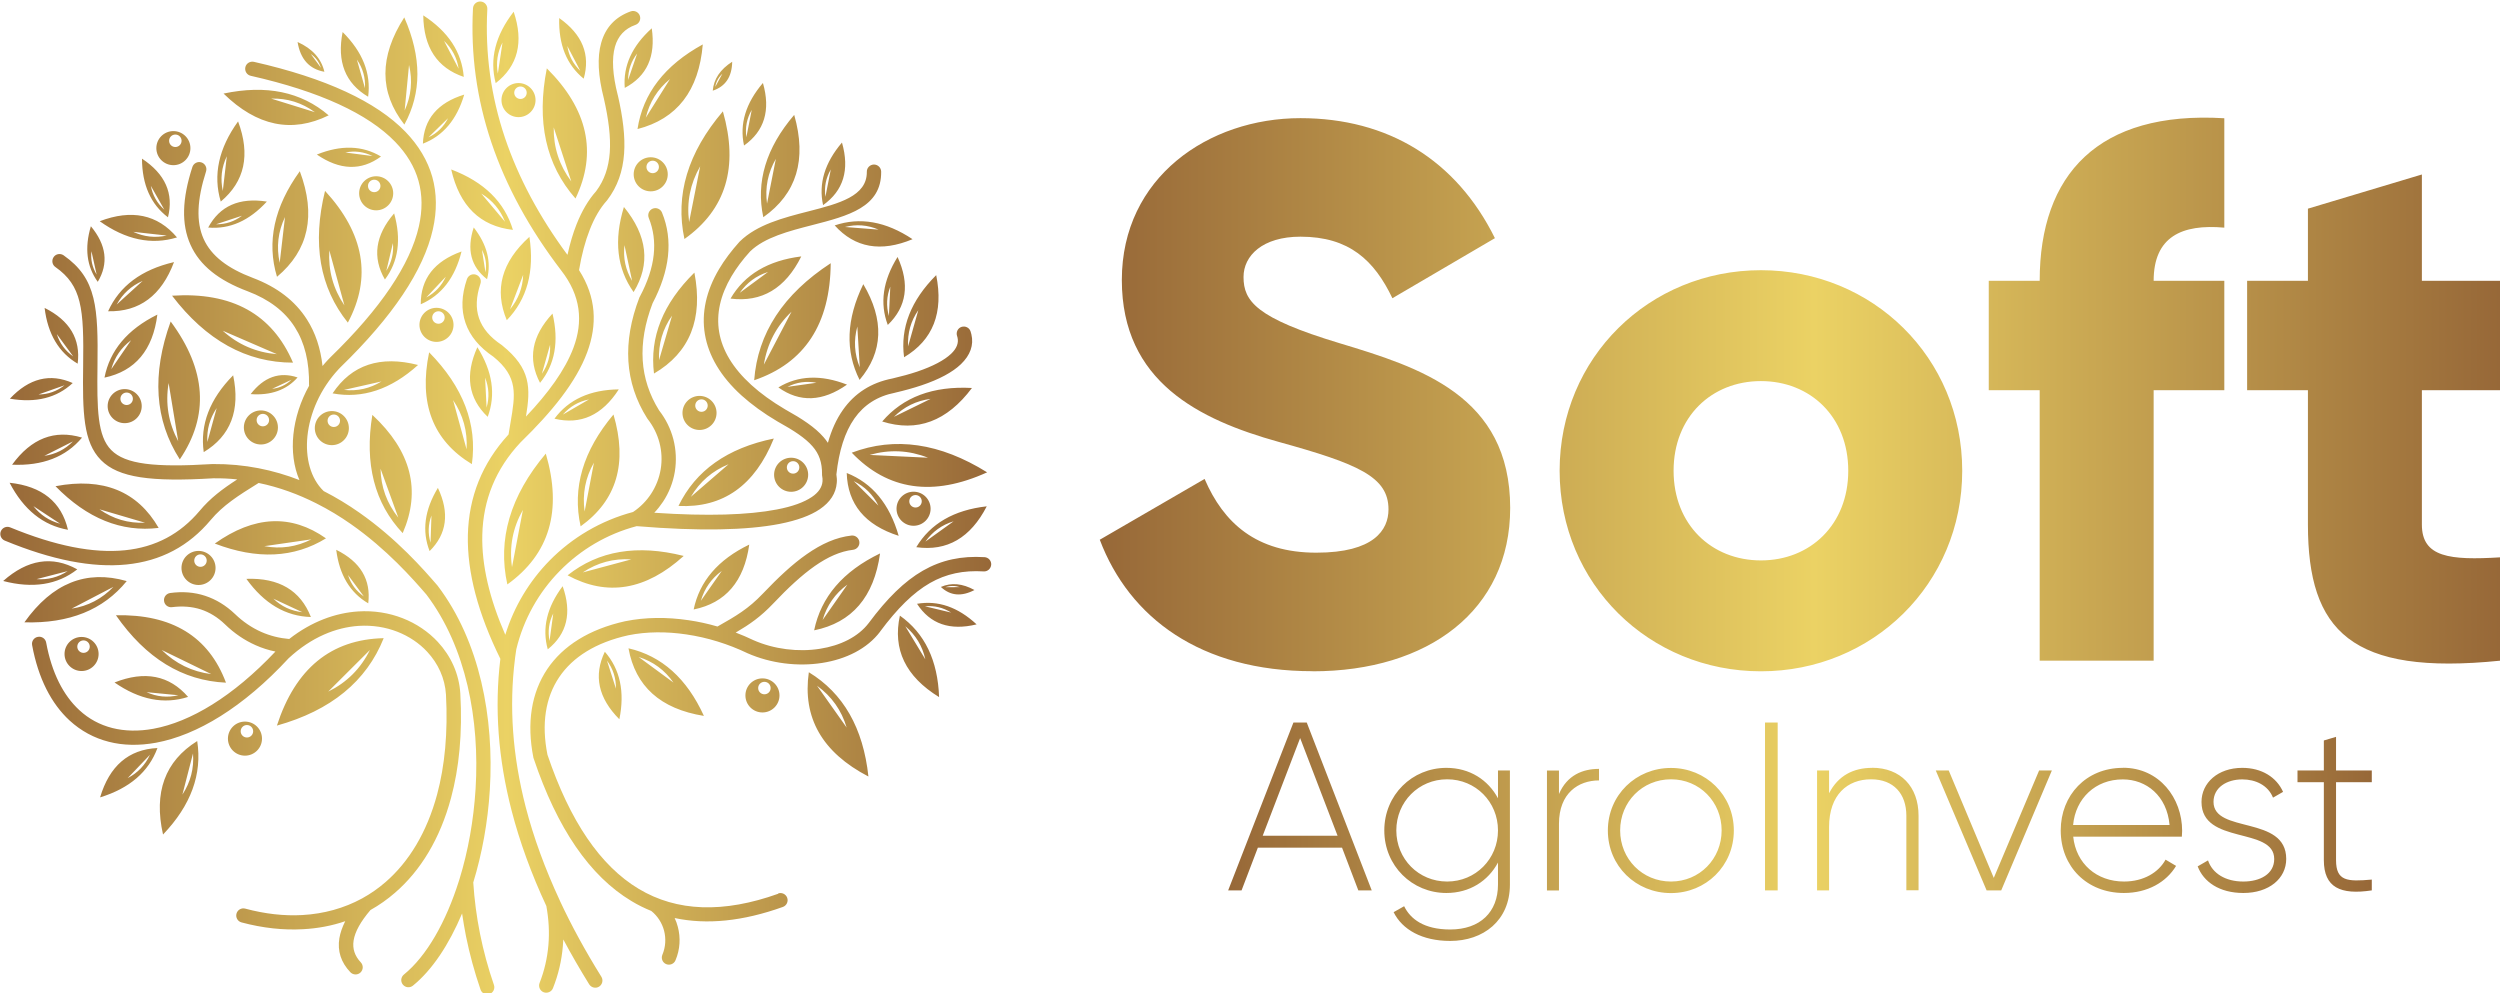 <?xml version="1.0" encoding="UTF-8"?>
<!DOCTYPE svg PUBLIC "-//W3C//DTD SVG 1.1//EN" "http://www.w3.org/Graphics/SVG/1.1/DTD/svg11.dtd">
<!-- Creator: CorelDRAW 2020 (64 Bit) -->
<svg xmlns="http://www.w3.org/2000/svg" xml:space="preserve" width="21.168mm" height="8.411mm" version="1.1" style="shape-rendering:geometricPrecision; text-rendering:geometricPrecision; image-rendering:optimizeQuality; fill-rule:evenodd; clip-rule:evenodd"
viewBox="0 0 268.51 106.69"
 xmlns:xlink="http://www.w3.org/1999/xlink"
 xmlns:xodm="http://www.corel.com/coreldraw/odm/2003">
 <defs>
  <style type="text/css">
   <![CDATA[
    .fil0 {fill:url(#id0)}
    .fil1 {fill:url(#id1)}
    .fil2 {fill:url(#id2)}
   ]]>
  </style>
  <linearGradient id="id0" gradientUnits="userSpaceOnUse" x1="0.32" y1="53.24" x2="106.38" y2="53.24">
   <stop offset="0" style="stop-opacity:1; stop-color:#976838"/>
   <stop offset="0.51" style="stop-opacity:1; stop-color:#EBD264"/>
   <stop offset="1" style="stop-opacity:1; stop-color:#976838"/>
  </linearGradient>
  <linearGradient id="id1" gradientUnits="userSpaceOnUse" xlink:href="#id0" x1="118.13" y1="42.83" x2="268.52" y2="42.83">
  </linearGradient>
  <linearGradient id="id2" gradientUnits="userSpaceOnUse" xlink:href="#id0" x1="131.9" y1="89.42" x2="254.73" y2="89.42">
  </linearGradient>
 </defs>
 <g id="Camada_x0020_1">
  <g id="_1456610887632">
   <path class="fil0" d="M83.57 95.96c0.4,-0.14 0.84,0.07 0.98,0.47 0.14,0.4 -0.07,0.84 -0.47,0.98 -4.3,1.54 -8.17,1.93 -11.62,1.19 0.14,0.3 0.26,0.62 0.34,0.94 0.31,1.16 0.25,2.43 -0.25,3.6 -0.16,0.39 -0.61,0.57 -1,0.41 -0.39,-0.16 -0.57,-0.61 -0.41,-1 0.36,-0.85 0.4,-1.76 0.18,-2.61 -0.22,-0.81 -0.69,-1.56 -1.37,-2.1 -0.74,-0.3 -1.45,-0.65 -2.14,-1.07 -4.46,-2.68 -7.96,-7.78 -10.49,-15.3l-0.02 -0.06 -0.01 -0.03c-0.74,-3.73 -0.22,-6.97 1.49,-9.52 1.68,-2.49 4.49,-4.28 8.37,-5.14l0.01 -0c2.16,-0.44 4.47,-0.45 6.78,-0.11 1.05,0.15 2.09,0.38 3.12,0.68 2,-1.13 3.32,-1.9 4.87,-3.53 1.64,-1.72 3.18,-3.17 4.72,-4.24 1.59,-1.11 3.16,-1.82 4.8,-2 0.42,-0.05 0.8,0.26 0.85,0.68 0.05,0.42 -0.26,0.8 -0.68,0.85 -1.37,0.16 -2.71,0.77 -4.09,1.73 -1.43,1 -2.91,2.38 -4.48,4.04 -1.36,1.43 -2.53,2.24 -4.03,3.12 0.64,0.24 1.28,0.52 1.89,0.81l0 -0c2.24,0.99 4.84,1.3 7.16,0.93 2.18,-0.34 4.1,-1.27 5.24,-2.77 1.97,-2.65 3.83,-4.48 5.81,-5.62 2.03,-1.16 4.15,-1.6 6.62,-1.45 0.42,0.02 0.75,0.39 0.72,0.81 -0.03,0.42 -0.39,0.75 -0.81,0.72 -2.17,-0.13 -4.02,0.25 -5.77,1.25 -1.79,1.03 -3.5,2.72 -5.35,5.21l-0 0.01c-1.39,1.84 -3.67,2.96 -6.23,3.36 -2.6,0.41 -5.51,0.06 -8.01,-1.04l-0.02 -0.01c-2.05,-0.98 -4.29,-1.68 -6.54,-2.01 -2.14,-0.32 -4.28,-0.31 -6.25,0.09 -3.47,0.77 -5.96,2.33 -7.42,4.5 -1.48,2.19 -1.92,5.03 -1.26,8.33 2.41,7.13 5.68,11.94 9.81,14.41 4.09,2.45 9.08,2.63 14.98,0.52zm-27.88 -87.04c-1.01,0 -1.83,0.82 -1.83,1.83 0,1.01 0.82,1.83 1.83,1.83 1.01,0 1.83,-0.82 1.83,-1.83 0,-1.01 -0.82,-1.83 -1.83,-1.83zm0.21 0.37c-0.37,0 -0.67,0.3 -0.67,0.67 0,0.37 0.3,0.67 0.67,0.67 0.37,0 0.67,-0.3 0.67,-0.67 0,-0.37 -0.3,-0.67 -0.67,-0.67zm13.99 7.6c-1.01,0 -1.83,0.82 -1.83,1.83 0,1.01 0.82,1.83 1.83,1.83 1.01,0 1.83,-0.82 1.83,-1.83 0,-1.01 -0.82,-1.83 -1.83,-1.83zm0.21 0.37c-0.37,0 -0.67,0.3 -0.67,0.67 0,0.37 0.3,0.67 0.67,0.67 0.37,0 0.67,-0.3 0.67,-0.67 0,-0.37 -0.3,-0.67 -0.67,-0.67zm28.02 35.55c-1.01,0 -1.83,0.82 -1.83,1.83 0,1.01 0.82,1.83 1.83,1.83 1.01,0 1.83,-0.82 1.83,-1.83 0,-1.01 -0.82,-1.83 -1.83,-1.83zm0.21 0.36c-0.37,0 -0.67,0.3 -0.67,0.67 0,0.37 0.3,0.67 0.67,0.67 0.37,0 0.67,-0.3 0.67,-0.67 0,-0.37 -0.3,-0.67 -0.67,-0.67zm-16.44 19.69c-1.01,0 -1.83,0.82 -1.83,1.83 0,1.01 0.82,1.83 1.83,1.83 1.01,0 1.83,-0.82 1.83,-1.83 0,-1.01 -0.82,-1.83 -1.83,-1.83zm0.21 0.37c-0.37,0 -0.67,0.3 -0.67,0.67 0,0.37 0.3,0.67 0.67,0.67 0.37,0 0.67,-0.3 0.67,-0.67 0,-0.37 -0.3,-0.67 -0.67,-0.67zm2.87 -24.07c-1.01,0 -1.83,0.82 -1.83,1.83 0,1.01 0.82,1.83 1.83,1.83 1.01,0 1.83,-0.82 1.83,-1.83 0,-1.01 -0.82,-1.83 -1.83,-1.83zm0.21 0.37c-0.37,0 -0.67,0.3 -0.67,0.67 0,0.37 0.3,0.67 0.67,0.67 0.37,0 0.67,-0.3 0.67,-0.67 0,-0.37 -0.3,-0.67 -0.67,-0.67zm-76.42 18.88c-1.01,0 -1.83,0.82 -1.83,1.83 0,1.01 0.82,1.83 1.83,1.83 1.01,0 1.83,-0.82 1.83,-1.83 0,-1.01 -0.82,-1.83 -1.83,-1.83zm0.21 0.37c-0.37,0 -0.67,0.3 -0.67,0.67 0,0.37 0.3,0.67 0.67,0.67 0.37,0 0.67,-0.3 0.67,-0.67 0,-0.37 -0.3,-0.67 -0.67,-0.67zm17.34 8.72c-1.01,0 -1.83,0.82 -1.83,1.83 0,1.01 0.82,1.83 1.83,1.83 1.01,0 1.83,-0.82 1.83,-1.83 0,-1.01 -0.82,-1.83 -1.83,-1.83zm0.21 0.37c-0.37,0 -0.67,0.3 -0.67,0.67 0,0.37 0.3,0.67 0.67,0.67 0.37,0 0.67,-0.3 0.67,-0.67 0,-0.37 -0.3,-0.67 -0.67,-0.67zm48.61 -35.35c-1.01,0 -1.83,0.82 -1.83,1.83 0,1.01 0.82,1.83 1.83,1.83 1.01,0 1.83,-0.82 1.83,-1.83 0,-1.01 -0.82,-1.83 -1.83,-1.83zm0.21 0.37c-0.37,0 -0.67,0.3 -0.67,0.67 0,0.37 0.3,0.67 0.67,0.67 0.37,0 0.67,-0.3 0.67,-0.67 0,-0.37 -0.3,-0.67 -0.67,-0.67zm-28.46 -9.83c-1.01,0 -1.83,0.82 -1.83,1.83 0,1.01 0.82,1.83 1.83,1.83 1.01,0 1.83,-0.82 1.83,-1.83 0,-1.01 -0.82,-1.83 -1.83,-1.83zm0.21 0.37c-0.37,0 -0.67,0.3 -0.67,0.67 0,0.37 0.3,0.67 0.67,0.67 0.37,0 0.67,-0.3 0.67,-0.67 0,-0.37 -0.3,-0.67 -0.67,-0.67zm-11.45 10.72c-1.01,0 -1.83,0.82 -1.83,1.83 0,1.01 0.82,1.83 1.83,1.83 1.01,0 1.83,-0.82 1.83,-1.83 0,-1.01 -0.82,-1.83 -1.83,-1.83zm0.21 0.37c-0.37,0 -0.67,0.3 -0.67,0.67 0,0.37 0.3,0.67 0.67,0.67 0.37,0 0.67,-0.3 0.67,-0.67 0,-0.37 -0.3,-0.67 -0.67,-0.67zm-7.83 -0.44c-1.01,0 -1.83,0.82 -1.83,1.83 0,1.01 0.82,1.83 1.83,1.83 1.01,0 1.83,-0.82 1.83,-1.83 0,-1.01 -0.82,-1.83 -1.83,-1.83zm0.21 0.37c-0.37,0 -0.67,0.3 -0.67,0.67 0,0.37 0.3,0.67 0.67,0.67 0.37,0 0.67,-0.3 0.67,-0.67 0,-0.37 -0.3,-0.67 -0.67,-0.67zm-6.91 14.72c-1.01,0 -1.83,0.82 -1.83,1.83 0,1.01 0.82,1.83 1.83,1.83 1.01,0 1.83,-0.82 1.83,-1.83 0,-1.01 -0.82,-1.83 -1.83,-1.83zm0.21 0.37c-0.37,0 -0.67,0.3 -0.67,0.67 0,0.37 0.3,0.67 0.67,0.67 0.37,0 0.67,-0.3 0.67,-0.67 0,-0.37 -0.3,-0.67 -0.67,-0.67zm-8.14 -17.75c-1.01,0 -1.83,0.82 -1.83,1.83 0,1.01 0.82,1.83 1.83,1.83 1.01,0 1.83,-0.82 1.83,-1.83 0,-1.01 -0.82,-1.83 -1.83,-1.83zm0.21 0.37c-0.37,0 -0.67,0.3 -0.67,0.67 0,0.37 0.3,0.67 0.67,0.67 0.37,0 0.67,-0.3 0.67,-0.67 0,-0.37 -0.3,-0.67 -0.67,-0.67zm5.02 -28.08c-1.01,0 -1.83,0.82 -1.83,1.83 0,1.01 0.82,1.83 1.83,1.83 1.01,0 1.83,-0.82 1.83,-1.83 0,-1.01 -0.82,-1.83 -1.83,-1.83zm0.21 0.37c-0.37,0 -0.67,0.3 -0.67,0.67 0,0.37 0.3,0.67 0.67,0.67 0.37,0 0.67,-0.3 0.67,-0.67 0,-0.37 -0.3,-0.67 -0.67,-0.67zm21.57 4.48c1.01,0 1.83,0.82 1.83,1.83 0,1.01 -0.82,1.83 -1.83,1.83 -1.01,0 -1.83,-0.82 -1.83,-1.83 0,-1.01 0.82,-1.83 1.83,-1.83zm-0.21 0.37c0.37,0 0.67,0.3 0.67,0.67 0,0.37 -0.3,0.67 -0.67,0.67 -0.37,0 -0.67,-0.3 -0.67,-0.67 0,-0.37 0.3,-0.67 0.67,-0.67zm60.86 43.74c1.12,-0.49 2.32,-0.38 3.61,0.33 -1.4,0.73 -2.6,0.62 -3.61,-0.33zm0.48 0.03c1.03,-0.01 1.55,-0.01 1.55,-0.01 -0.52,-0.17 -1.03,-0.17 -1.55,0.01zm-3.04 1.78c2.25,-0.39 4.38,0.34 6.4,2.21 -2.86,0.7 -4.99,-0.04 -6.4,-2.21zm0.85 0.27c1.87,0.45 2.81,0.67 2.81,0.67 -0.86,-0.54 -1.8,-0.77 -2.81,-0.67zm-2.69 1c2.67,1.89 4.07,4.81 4.21,8.75 -3.6,-2.21 -5,-5.13 -4.21,-8.75zm0.58 1.14c1.44,2.36 2.15,3.55 2.15,3.55 -0.31,-1.42 -1.03,-2.61 -2.15,-3.55zm-10.36 4.94c3.71,2.26 5.84,5.99 6.4,11.2 -4.97,-2.59 -7.1,-6.32 -6.4,-11.2zm0.88 1.45c2.12,3 3.18,4.49 3.18,4.49 -0.55,-1.86 -1.61,-3.35 -3.18,-4.49zm-22.79 -3.65c1.64,1.88 2.16,4.3 1.56,7.25 -2.27,-2.28 -2.79,-4.7 -1.56,-7.25zm0.23 0.95c0.64,2.01 0.96,3.01 0.96,3.01 0.02,-1.11 -0.3,-2.12 -0.96,-3.01zm2.31 -1.32c3.57,0.82 6.27,3.24 8.1,7.26 -4.67,-0.75 -7.36,-3.18 -8.1,-7.26zm1.09 0.93c2.49,1.83 3.74,2.75 3.74,2.75 -0.93,-1.34 -2.18,-2.26 -3.74,-2.75zm-7.63 -8.77c3.34,-2.65 7.49,-3.34 12.47,-2.08 -4.07,3.69 -8.22,4.38 -12.47,2.08zm1.63 -0.31c3.47,-0.93 5.21,-1.4 5.21,-1.4 -1.89,-0.12 -3.63,0.34 -5.21,1.4zm-3.76 8.26c-0.63,-2.26 -0.1,-4.52 1.6,-6.78 1.01,2.85 0.48,5.11 -1.6,6.78zm0.19 -0.9c0.26,-1.97 0.4,-2.95 0.4,-2.95 -0.47,0.93 -0.6,1.92 -0.4,2.95zm15.48 -3.38c0.63,-3.03 2.62,-5.35 5.97,-6.97 -0.55,3.95 -2.54,6.27 -5.97,6.97zm0.77 -0.93c1.5,-2.14 2.25,-3.21 2.25,-3.21 -1.11,0.81 -1.86,1.88 -2.25,3.21zm12.17 3.17c0.74,-3.59 3.1,-6.34 7.08,-8.26 -0.65,4.68 -3.01,7.43 -7.08,8.26zm0.91 -1.11c1.78,-2.54 2.66,-3.8 2.66,-3.8 -1.32,0.96 -2.2,2.23 -2.66,3.8zm10.06 -7.82c1.52,-2.53 4.04,-3.99 7.57,-4.39 -1.74,3.38 -4.26,4.85 -7.57,4.39zm0.98 -0.6c2.02,-1.45 3.03,-2.18 3.03,-2.18 -1.26,0.38 -2.27,1.11 -3.03,2.18zm-8.45 -7.37c2.74,1.08 4.6,3.33 5.58,6.75 -3.62,-1.16 -5.48,-3.4 -5.58,-6.75zm0.75 0.87c1.77,1.76 2.65,2.63 2.65,2.63 -0.58,-1.18 -1.47,-2.05 -2.65,-2.63zm-0.21 -3.05c4.63,-1.75 9.48,-1.04 14.54,2.11 -5.81,2.64 -10.66,1.94 -14.54,-2.11zm1.92 0.24c4.18,0.2 6.27,0.3 6.27,0.3 -2.05,-0.81 -4.14,-0.91 -6.27,-0.3zm1.35 -3.59c2.25,-2.63 5.47,-3.83 9.64,-3.6 -2.68,3.58 -5.89,4.78 -9.64,3.6zm1.26 -0.5c2.63,-1.29 3.94,-1.93 3.94,-1.93 -1.53,0.2 -2.84,0.84 -3.94,1.93zm-12.41 -3.16c2.12,-1.29 4.58,-1.39 7.37,-0.3 -2.62,1.84 -5.08,1.94 -7.37,0.3zm0.97 -0.06c2.08,-0.29 3.12,-0.44 3.12,-0.44 -1.09,-0.21 -2.13,-0.06 -3.12,0.44zm-11.7 12.79c1.84,-3.8 5.25,-6.22 10.24,-7.24 -2.04,5.05 -5.45,7.47 -10.24,7.24zm1.33 -0.98c2.7,-2.33 4.05,-3.5 4.05,-3.5 -1.74,0.71 -3.09,1.87 -4.05,3.5zm15.45 -29.15c2.71,-0.92 5.49,-0.43 8.36,1.48 -3.4,1.42 -6.19,0.93 -8.36,-1.48zm1.1 0.17c2.41,0.19 3.61,0.28 3.61,0.28 -1.17,-0.5 -2.37,-0.6 -3.61,-0.28zm-2.35 -2.35c-0.5,-2.31 0.18,-4.55 2.03,-6.72 0.84,2.93 0.16,5.17 -2.03,6.72zm0.25 -0.89c0.39,-1.96 0.58,-2.94 0.58,-2.94 -0.53,0.91 -0.72,1.89 -0.58,2.94zm-10.19 10.93c1.5,-2.58 4.04,-4.09 7.6,-4.53 -1.71,3.44 -4.25,4.95 -7.6,4.53zm0.99 -0.62c2.03,-1.49 3.04,-2.24 3.04,-2.24 -1.26,0.4 -2.28,1.15 -3.04,2.24zm15.9 3.45c-0.88,-2.33 -0.53,-4.76 1.05,-7.3 1.33,2.92 0.98,5.35 -1.05,7.3zm0.12 -0.96c0.1,-2.1 0.15,-3.15 0.15,-3.15 -0.4,1.03 -0.45,2.08 -0.15,3.15zm1.63 4.43c-0.42,-3.16 0.73,-6.1 3.45,-8.82 0.81,4.03 -0.34,6.97 -3.45,8.82zm0.43 -1.17c0.73,-2.59 1.1,-3.89 1.1,-3.89 -0.81,1.17 -1.17,2.46 -1.1,3.89zm-5.21 3.6c-1.56,-3.1 -1.43,-6.52 0.4,-10.28 2.27,3.85 2.14,7.27 -0.4,10.28zm0.02 -1.35c-0.17,-2.92 -0.26,-4.38 -0.26,-4.38 -0.41,1.49 -0.32,2.95 0.26,4.38zm-11.34 1.39c0.38,-5.05 3.12,-9.24 8.22,-12.57 -0.05,6.53 -2.79,10.72 -8.22,12.57zm1.04 -1.68c1.98,-3.79 2.97,-5.68 2.97,-5.68 -1.63,1.55 -2.62,3.45 -2.97,5.68zm-5.49 -29.42c0.11,-1.26 0.81,-2.29 2.09,-3.11 -0.03,1.63 -0.73,2.66 -2.09,3.11zm0.27 -0.41c0.51,-0.94 0.76,-1.41 0.76,-1.41 -0.41,0.38 -0.67,0.85 -0.76,1.41zm-14.13 -0.88c-1.83,-1.49 -2.71,-3.66 -2.63,-6.51 2.49,1.76 3.37,3.93 2.63,6.51zm-0.37 -0.85c-0.92,-1.77 -1.39,-2.66 -1.39,-2.66 0.16,1.04 0.62,1.93 1.39,2.66zm4.78 1.84c-0.19,-2.36 0.78,-4.49 2.9,-6.4 0.44,3.02 -0.52,5.15 -2.9,6.4zm0.36 -0.85c0.64,-1.89 0.97,-2.84 0.97,-2.84 -0.64,0.83 -0.97,1.78 -0.97,2.84zm1.01 5.27c0.58,-3.82 2.92,-6.85 7.01,-9.09 -0.42,4.97 -2.76,8 -7.01,9.09zm0.89 -1.22c1.73,-2.77 2.6,-4.15 2.6,-4.15 -1.34,1.09 -2.2,2.47 -2.6,4.15zm10.55 2.99c-0.5,-2.31 0.18,-4.55 2.03,-6.72 0.84,2.93 0.16,5.17 -2.03,6.72zm0.25 -0.89c0.39,-1.96 0.58,-2.94 0.58,-2.94 -0.53,0.91 -0.72,1.89 -0.58,2.94zm1.82 8.59c-0.81,-3.78 0.29,-7.45 3.32,-10.99 1.37,4.8 0.27,8.46 -3.32,10.99zm0.4 -1.46c0.64,-3.21 0.95,-4.81 0.95,-4.81 -0.86,1.49 -1.18,3.1 -0.95,4.81zm-8.87 3.8c-1.01,-4.72 0.36,-9.28 4.13,-13.71 1.71,5.98 0.33,10.55 -4.13,13.71zm0.5 -1.82c0.79,-4 1.19,-5.99 1.19,-5.99 -1.07,1.86 -1.47,3.86 -1.19,5.99zm-12.2 -2.53c-3.19,-3.62 -4.21,-8.28 -3.08,-13.98 4.41,4.39 5.44,9.05 3.08,13.98zm-0.45 -1.83c-1.26,-3.88 -1.89,-5.81 -1.89,-5.81 -0.03,2.15 0.6,4.08 1.89,5.81zm6.69 11.88c-1.79,-2.52 -2.14,-5.57 -1.04,-9.14 2.53,3.09 2.87,6.14 1.04,9.14zm-0.16 -1.2c-0.55,-2.56 -0.82,-3.84 -0.82,-3.84 -0.16,1.37 0.11,2.65 0.82,3.84zm2.35 9.95c-0.48,-3.9 0.96,-7.51 4.34,-10.84 0.96,4.98 -0.49,8.59 -4.34,10.84zm0.54 -1.44c0.93,-3.19 1.4,-4.78 1.4,-4.78 -1.01,1.43 -1.47,3.03 -1.4,4.78zm-11.23 6.29c1.52,-2.06 3.83,-3.11 6.91,-3.15 -1.79,2.78 -4.09,3.83 -6.91,3.15zm0.9 -0.44c1.87,-1.09 2.81,-1.63 2.81,-1.63 -1.12,0.22 -2.05,0.76 -2.81,1.63zm1.91 12c-0.92,-4.12 0.26,-8.12 3.53,-12.01 1.53,5.22 0.36,9.22 -3.53,12.01zm0.43 -1.59c0.67,-3.5 1,-5.25 1,-5.25 -0.93,1.63 -1.26,3.38 -1,5.25zm-8.3 7.83c-1.07,-4.82 0.3,-9.5 4.13,-14.05 1.79,6.11 0.41,10.79 -4.13,14.05zm0.5 -1.86c0.78,-4.09 1.17,-6.14 1.17,-6.14 -1.09,1.91 -1.48,3.96 -1.17,6.14zm-8.85 -1.72c-0.84,-2.15 -0.55,-4.41 0.89,-6.79 1.27,2.69 0.97,4.95 -0.89,6.79zm0.1 -0.9c0.06,-1.95 0.1,-2.92 0.1,-2.92 -0.36,0.96 -0.39,1.93 -0.1,2.92zm-2.99 -1.03c-3.03,-3.21 -4.12,-7.45 -3.26,-12.7 4.18,3.88 5.26,8.11 3.26,12.7zm-0.47 -1.66c-1.27,-3.51 -1.91,-5.26 -1.91,-5.26 0.04,1.97 0.68,3.72 1.91,5.26zm-7.06 -13.35c3.2,0.6 6.27,-0.42 9.18,-3.05 -4.07,-1.04 -7.13,-0.03 -9.18,3.05zm1.22 -0.37c2.69,-0.61 4.03,-0.91 4.03,-0.91 -1.24,0.76 -2.58,1.06 -4.03,0.91zm21.06 -0.76c1.61,-1.98 2.05,-4.46 1.34,-7.44 -2.24,2.41 -2.68,4.89 -1.34,7.44zm0.2 -0.98c0.58,-2.07 0.88,-3.11 0.88,-3.11 0.06,1.13 -0.23,2.17 -0.88,3.11zm-5.82 4.63c0.89,-2.39 0.52,-4.88 -1.11,-7.48 -1.35,2.99 -0.98,5.49 1.11,7.48zm-0.12 -0.99c-0.11,-2.15 -0.16,-3.22 -0.16,-3.22 0.42,1.06 0.47,2.13 0.16,3.22zm-1.58 6.07c0.6,-4.29 -0.93,-8.29 -4.59,-12.01 -1.14,5.47 0.39,9.47 4.59,12.01zm-0.57 -1.59c-0.97,-3.53 -1.45,-5.29 -1.45,-5.29 1.08,1.6 1.57,3.36 1.45,5.29zm-8.77 -18.24c1.45,-1.93 1.78,-4.3 0.99,-7.1 -2.03,2.36 -2.36,4.73 -0.99,7.1zm0.15 -0.93c0.47,-1.98 0.71,-2.98 0.71,-2.98 0.1,1.07 -0.14,2.06 -0.71,2.98zm3.7 3.59c2.22,-0.96 3.68,-2.85 4.38,-5.67 -2.93,1.05 -4.39,2.94 -4.38,5.67zm0.59 -0.73c1.4,-1.48 2.1,-2.23 2.1,-2.23 -0.45,0.98 -1.14,1.72 -2.1,2.23zm6.53 -1.96c0.48,-1.87 0,-3.72 -1.43,-5.56 -0.78,2.37 -0.3,4.22 1.43,5.56zm-0.17 -0.74c-0.25,-1.61 -0.38,-2.42 -0.38,-2.42 0.4,0.76 0.53,1.57 0.38,2.42zm2.29 5.14c2.18,-2.24 2.99,-5.23 2.43,-8.95 -2.99,2.7 -3.8,5.68 -2.43,8.95zm0.35 -1.17c0.94,-2.47 1.41,-3.7 1.41,-3.7 -0.05,1.39 -0.52,2.62 -1.41,3.7zm0.31 -8.53c-0.9,-2.99 -3.11,-5.16 -6.63,-6.49 0.9,3.93 3.11,6.09 6.63,6.49zm-0.85 -0.87c-1.7,-2.02 -2.55,-3.03 -2.55,-3.03 1.19,0.72 2.04,1.73 2.55,3.03zm-1 -14.89c-0.68,-2.58 -0.04,-5.13 1.93,-7.67 1.1,3.26 0.46,5.82 -1.93,7.67zm0.23 -1.02c0.33,-2.23 0.5,-3.34 0.5,-3.34 -0.55,1.05 -0.71,2.17 -0.5,3.34zm-3.66 0.35c-0.21,-2.66 -1.66,-4.86 -4.35,-6.61 0.04,3.44 1.49,5.64 4.35,6.61zm-0.55 -0.88c-1.05,-1.99 -1.57,-2.99 -1.57,-2.99 0.86,0.82 1.39,1.81 1.57,2.99zm-14.42 0.33c-0.33,-1.41 -1.28,-2.48 -2.88,-3.2 0.3,1.84 1.26,2.91 2.88,3.2zm-0.37 -0.43c-0.73,-0.98 -1.09,-1.48 -1.09,-1.48 0.53,0.37 0.89,0.86 1.09,1.48zm5.07 3.11c0.33,-2.5 -0.59,-4.81 -2.74,-6.95 -0.63,3.18 0.28,5.5 2.74,6.95zm-0.34 -0.92c-0.58,-2.04 -0.87,-3.07 -0.87,-3.07 0.64,0.92 0.93,1.94 0.87,3.07zm4.23 3.91c1.87,-3.4 1.87,-7.23 -0.01,-11.51 -2.7,4.21 -2.7,8.05 0.01,11.51zm0.03 -1.51c0.32,-3.26 0.47,-4.89 0.47,-4.89 0.4,1.68 0.24,3.31 -0.47,4.89zm1.96 3.56c2.17,-0.83 3.65,-2.59 4.44,-5.27 -2.86,0.88 -4.34,2.64 -4.44,5.27zm0.6 -0.68c1.4,-1.37 2.1,-2.05 2.1,-2.05 -0.47,0.92 -1.17,1.61 -2.1,2.05zm-10.72 -2.36c-2.95,-2.53 -6.71,-3.31 -11.29,-2.34 3.58,3.5 7.34,4.28 11.29,2.34zm-1.48 -0.34c-3.13,-0.97 -4.7,-1.46 -4.7,-1.46 1.73,-0.05 3.3,0.44 4.7,1.46zm7.1 4.76c-2,-1.19 -4.29,-1.26 -6.89,-0.21 2.47,1.69 4.76,1.77 6.89,0.21zm-0.91 -0.05c-1.94,-0.25 -2.92,-0.38 -2.92,-0.38 1.01,-0.21 1.99,-0.08 2.92,0.38zm-2.65 17.89c-3.03,-3.77 -3.84,-8.49 -2.45,-14.15 4.22,4.59 5.04,9.31 2.45,14.15zm-0.37 -1.85c-1.08,-3.94 -1.62,-5.91 -1.62,-5.91 -0.13,2.15 0.41,4.12 1.62,5.91zm-7.24 -3.07c-1.13,-3.74 -0.31,-7.52 2.45,-11.34 1.77,4.72 0.95,8.5 -2.45,11.34zm0.29 -1.5c0.38,-3.28 0.57,-4.92 0.57,-4.92 -0.75,1.57 -0.94,3.21 -0.57,4.92zm-7.68 -3.79c2.31,0.2 4.41,-0.73 6.3,-2.79 -2.96,-0.46 -5.06,0.47 -6.3,2.79zm0.84 -0.35c1.86,-0.62 2.79,-0.92 2.79,-0.92 -0.82,0.62 -1.75,0.93 -2.79,0.92zm0.51 -2.44c-0.85,-2.84 -0.23,-5.71 1.86,-8.61 1.34,3.58 0.72,6.45 -1.86,8.61zm0.22 -1.14c0.29,-2.49 0.43,-3.73 0.43,-3.73 -0.57,1.19 -0.71,2.44 -0.43,3.73zm-4.92 4.99c-2.73,0.84 -5.5,0.26 -8.3,-1.74 3.44,-1.31 6.21,-0.73 8.3,1.74zm-1.1 -0.2c-2.4,-0.26 -3.6,-0.4 -3.6,-0.4 1.15,0.54 2.35,0.67 3.6,0.4zm0.13 -1.96c-1.85,-1.4 -2.78,-3.5 -2.79,-6.3 2.5,1.65 3.43,3.75 2.79,6.3zm-0.39 -0.82c-0.96,-1.71 -1.45,-2.56 -1.45,-2.56 0.19,1.01 0.67,1.87 1.45,2.56zm-7.15 7.75c-1.19,-1.64 -1.44,-3.63 -0.74,-5.97 1.67,2.01 1.92,4 0.74,5.97zm-0.12 -0.78c-0.37,-1.67 -0.56,-2.51 -0.56,-2.51 -0.1,0.9 0.09,1.73 0.56,2.51zm1.23 3.94c1.23,-2.71 3.59,-4.47 7.08,-5.28 -1.35,3.59 -3.71,5.36 -7.08,5.28zm0.92 -0.72c1.86,-1.69 2.79,-2.54 2.79,-2.54 -1.22,0.53 -2.15,1.38 -2.79,2.54zm19.43 7.83c-1.19,1.35 -2.87,1.95 -5.04,1.79 1.42,-1.84 3.1,-2.44 5.04,-1.79zm-0.66 0.25c-1.38,0.65 -2.07,0.97 -2.07,0.97 0.8,-0.09 1.49,-0.41 2.07,-0.97zm0.17 -1.84c-5,-0 -9.33,-2.4 -12.99,-7.19 6.43,-0.42 10.76,1.97 12.99,7.19zm-1.73 -0.91c-3.88,-1.68 -5.82,-2.52 -5.82,-2.52 1.65,1.5 3.59,2.33 5.82,2.52zm-10.43 11.3c-2.7,-4.21 -3.03,-9.15 -0.98,-14.81 3.84,5.18 4.16,10.12 0.98,14.81zm-0.17 -1.95c-0.69,-4.17 -1.03,-6.25 -1.03,-6.25 -0.37,2.2 -0.02,4.28 1.03,6.25zm2.74 1.17c-0.41,-2.95 0.64,-5.7 3.16,-8.25 0.79,3.76 -0.27,6.51 -3.16,8.25zm0.39 -1.09c0.67,-2.43 1,-3.64 1,-3.64 -0.74,1.1 -1.08,2.31 -1,3.64zm-11.05 -6.91c0.57,-2.92 2.46,-5.18 5.68,-6.77 -0.48,3.81 -2.38,6.07 -5.68,6.77zm0.73 -0.91c1.42,-2.08 2.13,-3.11 2.13,-3.11 -1.06,0.79 -1.77,1.83 -2.13,3.11zm-3.61 -0.59c-2.02,-1.19 -3.21,-3.18 -3.55,-5.99 2.7,1.35 3.89,3.35 3.55,5.99zm-0.48 -0.78c-1.17,-1.6 -1.76,-2.4 -1.76,-2.4 0.31,1 0.9,1.79 1.76,2.4zm-0.05 2.86c-1.72,1.6 -3.97,2.16 -6.75,1.68 2.07,-2.2 4.32,-2.76 6.75,-1.68zm-0.88 0.24c-1.87,0.66 -2.8,0.99 -2.8,0.99 1.04,-0.01 1.98,-0.35 2.8,-0.99zm10.11 15.32c-4,0.48 -7.69,-1.01 -11.08,-4.48 5.1,-0.97 8.8,0.53 11.08,4.48zm-1.47 -0.56c-3.26,-0.96 -4.89,-1.44 -4.89,-1.44 1.47,1.04 3.1,1.52 4.89,1.44zm-6.76 -9.14c-1.74,2.08 -4.24,3.05 -7.51,2.91 2.06,-2.83 4.56,-3.8 7.51,-2.91zm-0.98 0.41c-2.05,1.03 -3.07,1.55 -3.07,1.55 1.2,-0.17 2.22,-0.68 3.07,-1.55zm-0.53 9.49c-2.67,-0.47 -4.76,-2.15 -6.27,-5.05 3.48,0.37 5.57,2.06 6.27,5.05zm-0.84 -0.65c-1.92,-1.26 -2.87,-1.89 -2.87,-1.89 0.74,0.95 1.7,1.58 2.87,1.89zm28.55 1.57c-3.43,2.11 -7.41,2.3 -11.94,0.56 4.23,-3.01 8.21,-3.19 11.94,-0.56zm-1.57 0.11c-3.37,0.49 -5.05,0.73 -5.05,0.73 1.76,0.33 3.45,0.08 5.05,-0.73zm6.11 6.87c-1.95,-1.14 -3.1,-3.05 -3.44,-5.75 2.61,1.29 3.75,3.21 3.44,5.75zm-0.47 -0.74c-1.13,-1.53 -1.7,-2.3 -1.7,-2.3 0.3,0.96 0.87,1.72 1.7,2.3zm-5.69 2.21c-2.71,-0.08 -5.02,-1.44 -6.93,-4.1 3.5,-0.13 5.81,1.24 6.93,4.1zm-0.92 -0.52c-2.08,-0.97 -3.11,-1.45 -3.11,-1.45 0.87,0.84 1.91,1.32 3.11,1.45zm-18.86 -3.34c-2.52,3.1 -6.19,4.57 -10.99,4.43 2.98,-4.2 6.64,-5.68 10.99,-4.43zm-1.43 0.62c-2.99,1.56 -4.49,2.34 -4.49,2.34 1.76,-0.27 3.25,-1.05 4.49,-2.34zm-3.88 -1.88c-2.14,1.67 -4.79,2.08 -7.96,1.25 2.62,-2.32 5.27,-2.74 7.96,-1.25zm-1.04 0.19c-2.22,0.57 -3.33,0.86 -3.33,0.86 1.21,0.09 2.32,-0.2 3.33,-0.86zm17.01 11.98c-4.67,-0.21 -8.6,-2.62 -11.82,-7.24 6.02,-0.13 9.96,2.28 11.82,7.24zm-1.58 -0.92c-3.55,-1.73 -5.32,-2.59 -5.32,-2.59 1.48,1.46 3.25,2.33 5.32,2.59zm-2.49 2.45c-2.58,0.83 -5.22,0.31 -7.9,-1.55 3.25,-1.29 5.89,-0.77 7.9,1.55zm-1.04 -0.18c-2.28,-0.22 -3.42,-0.33 -3.42,-0.33 1.1,0.5 2.24,0.61 3.42,0.33zm-2.25 5.67c-0.95,2.57 -3.01,4.33 -6.16,5.3 1.01,-3.38 3.06,-5.15 6.16,-5.3zm-0.8 0.72c-1.6,1.67 -2.4,2.51 -2.4,2.51 1.08,-0.56 1.88,-1.4 2.4,-2.51zm5.07 -1.47c0.55,3.56 -0.67,6.9 -3.67,10.04 -1.02,-4.53 0.21,-7.88 3.67,-10.04zm-0.45 1.33c-0.76,2.94 -1.14,4.42 -1.14,4.42 0.88,-1.34 1.26,-2.81 1.14,-4.42zm20.48 -12.38c-1.85,4.64 -5.68,7.77 -11.47,9.39 1.99,-6.13 5.81,-9.26 11.47,-9.39zm-1.48 1.27c-2.99,2.98 -4.48,4.47 -4.48,4.47 2,-0.98 3.49,-2.47 4.48,-4.47zm-10.14 0.17c-0.74,-0.15 -1.46,-0.38 -2.15,-0.69 -1.17,-0.52 -2.27,-1.26 -3.28,-2.24 -0.79,-0.76 -1.66,-1.29 -2.6,-1.6 -0.94,-0.3 -1.97,-0.38 -3.08,-0.24 -0.42,0.06 -0.81,-0.24 -0.86,-0.66 -0.06,-0.42 0.24,-0.8 0.66,-0.86 1.34,-0.18 2.59,-0.08 3.75,0.3 1.16,0.38 2.23,1.03 3.2,1.95l0 0c0.87,0.84 1.82,1.48 2.83,1.93 0.95,0.42 1.95,0.67 3,0.76 2.42,-1.89 4.98,-2.8 7.4,-2.96 1.7,-0.11 3.33,0.16 4.79,0.73 1.46,0.57 2.76,1.45 3.78,2.55 1.39,1.5 2.28,3.41 2.41,5.54l0 0.01c0.24,4.25 -0.13,7.99 -1,11.21 -1.18,4.39 -3.27,7.8 -6.01,10.17 -0.83,0.72 -1.71,1.34 -2.64,1.86 -1.05,1.23 -1.66,2.32 -1.81,3.27 -0.14,0.88 0.12,1.66 0.77,2.35 0.29,0.31 0.28,0.79 -0.03,1.09 -0.31,0.29 -0.79,0.28 -1.09,-0.03 -1.01,-1.06 -1.4,-2.28 -1.18,-3.65 0.1,-0.59 0.31,-1.19 0.63,-1.83 -1.43,0.49 -2.95,0.78 -4.53,0.86 -2.11,0.12 -4.33,-0.12 -6.61,-0.73 -0.41,-0.11 -0.65,-0.53 -0.54,-0.94 0.11,-0.41 0.53,-0.65 0.94,-0.54 2.12,0.57 4.18,0.8 6.13,0.69 2.31,-0.13 4.48,-0.73 6.41,-1.78 0.02,-0.02 0.05,-0.03 0.07,-0.04 0.87,-0.48 1.7,-1.06 2.47,-1.73 2.5,-2.17 4.43,-5.33 5.53,-9.41 0.82,-3.06 1.17,-6.65 0.95,-10.72 -0.11,-1.76 -0.85,-3.34 -2.01,-4.59 -0.86,-0.93 -1.96,-1.67 -3.21,-2.16 -1.26,-0.49 -2.66,-0.72 -4.14,-0.63 -2.45,0.16 -5.09,1.21 -7.54,3.48 -4.88,5.28 -9.86,8.26 -14.24,9.07 -1.81,0.33 -3.52,0.3 -5.07,-0.1 -1.58,-0.4 -3,-1.17 -4.22,-2.29 -1.95,-1.8 -3.36,-4.51 -4.02,-8.09 -0.08,-0.42 0.2,-0.82 0.62,-0.89 0.42,-0.08 0.82,0.2 0.89,0.62 0.6,3.24 1.84,5.66 3.55,7.24 1.02,0.95 2.22,1.59 3.55,1.93 1.35,0.34 2.84,0.37 4.42,0.08 3.97,-0.73 8.54,-3.46 13.09,-8.28zm31.37 -42.65c0.26,-1.19 0.58,-2.27 0.96,-3.23 0.57,-1.44 1.27,-2.63 2.11,-3.57 0.89,-1.19 1.34,-2.56 1.46,-4.14 0.12,-1.67 -0.13,-3.59 -0.63,-5.8l0 0c-0.63,-2.45 -0.73,-4.45 -0.29,-5.99 0.47,-1.67 1.53,-2.79 3.17,-3.38 0.4,-0.14 0.84,0.07 0.98,0.47 0.14,0.4 -0.07,0.84 -0.47,0.98 -1.14,0.4 -1.87,1.19 -2.2,2.34 -0.36,1.28 -0.26,3.02 0.3,5.21l0.01 0.02c0.54,2.36 0.8,4.42 0.67,6.25 -0.14,1.9 -0.7,3.54 -1.81,5l-0.04 0.05c-0.72,0.8 -1.33,1.83 -1.83,3.11 -0.49,1.24 -0.88,2.69 -1.16,4.36 1.86,2.91 1.98,5.85 0.87,8.84 -1.18,3.18 -3.77,6.37 -7.12,9.63 -0.01,0.01 -0.02,0.03 -0.04,0.04 -2.68,2.86 -4.01,6.19 -4.1,9.93 -0.08,3.25 0.77,6.84 2.47,10.73 0.94,-3.05 2.59,-5.77 4.76,-7.98 2.42,-2.46 5.5,-4.29 8.96,-5.21 0.78,-0.52 1.43,-1.18 1.93,-1.94 0.52,-0.79 0.88,-1.69 1.04,-2.65 0.16,-0.96 0.11,-1.93 -0.13,-2.85 -0.24,-0.92 -0.67,-1.78 -1.27,-2.55l-0.02 -0.03 -0.03 -0.04c-1.21,-1.92 -1.88,-3.96 -2.02,-6.14 -0.13,-2.16 0.26,-4.43 1.18,-6.83l0.02 -0.05 0.02 -0.03c0.85,-1.59 1.35,-3.1 1.5,-4.52 0.15,-1.39 -0.03,-2.71 -0.53,-3.95 -0.16,-0.39 0.03,-0.84 0.42,-1 0.39,-0.16 0.84,0.03 1,0.42 0.61,1.48 0.82,3.05 0.64,4.7 -0.18,1.61 -0.73,3.29 -1.65,5.04 -0.83,2.16 -1.18,4.21 -1.06,6.13 0.12,1.9 0.71,3.69 1.76,5.38 0.72,0.92 1.24,1.98 1.53,3.09 0.29,1.13 0.35,2.31 0.16,3.48 -0.19,1.17 -0.63,2.27 -1.27,3.24 -0.28,0.42 -0.59,0.81 -0.94,1.18 5.73,0.39 10.11,0.24 13.16,-0.35 1.68,-0.32 2.93,-0.78 3.76,-1.34 0.72,-0.48 1.1,-1.05 1.15,-1.67 0.02,-0.19 0,-0.4 -0.04,-0.61l-0.01 -0.07 0 -0.05c-0,-0.02 -0,-0.04 0,-0.06 0.01,-1.25 -0.31,-2.17 -1.02,-2.98 -0.77,-0.89 -2.01,-1.7 -3.74,-2.66l-0.02 -0.01c-1.51,-0.89 -2.79,-1.83 -3.86,-2.79 -2.26,-2.05 -3.55,-4.27 -3.94,-6.57 -0.39,-2.31 0.14,-4.68 1.52,-7.01 0.58,-0.98 1.32,-1.96 2.19,-2.93l0.03 -0.03c1.85,-1.82 4.68,-2.55 7.38,-3.24 3.27,-0.84 6.3,-1.62 6.27,-4.25 -0.01,-0.42 0.33,-0.77 0.76,-0.78 0.42,-0 0.77,0.33 0.78,0.76 0.05,3.83 -3.54,4.75 -7.42,5.75 -2.48,0.64 -5.1,1.31 -6.66,2.83 -0.81,0.89 -1.47,1.78 -2,2.67 -1.19,2.02 -1.65,4.03 -1.32,5.98 0.33,1.96 1.46,3.87 3.46,5.69 0.99,0.9 2.19,1.77 3.61,2.61 1.87,1.04 3.23,1.94 4.14,2.99 0.17,0.2 0.33,0.4 0.47,0.61 0.38,-1.36 0.91,-2.54 1.61,-3.53 1.25,-1.78 3.01,-2.93 5.32,-3.38 0.98,-0.23 1.86,-0.47 2.64,-0.73 1.71,-0.58 2.93,-1.23 3.66,-1.92 0.6,-0.57 0.83,-1.16 0.69,-1.75 -0.01,-0.06 -0.03,-0.12 -0.05,-0.17 -0.13,-0.4 0.08,-0.84 0.48,-0.97 0.4,-0.13 0.84,0.08 0.97,0.48 0.04,0.11 0.07,0.22 0.09,0.32 0.27,1.15 -0.11,2.23 -1.13,3.21 -0.89,0.85 -2.3,1.62 -4.24,2.27 -0.84,0.28 -1.77,0.54 -2.8,0.78l-0.03 0.01c-1.9,0.37 -3.34,1.31 -4.36,2.76 -1.04,1.48 -1.67,3.51 -1.94,6.02 0.05,0.31 0.07,0.62 0.04,0.91 -0.09,1.11 -0.7,2.06 -1.82,2.82 -1,0.68 -2.45,1.21 -4.33,1.58 -3.49,0.68 -8.6,0.8 -15.34,0.24 -3.19,0.84 -6.02,2.53 -8.25,4.8 -2.26,2.29 -3.9,5.19 -4.68,8.43 -0.05,0.3 -0.09,0.61 -0.13,0.91 -0,0.04 -0.01,0.07 -0.01,0.11l0 0c-0.65,5.13 -0.26,10.43 1.15,15.91 0.85,3.29 2.08,6.64 3.67,10.06l0 0.01 0.01 0.02c1.25,2.68 2.73,5.39 4.45,8.15 0.22,0.36 0.11,0.83 -0.25,1.06 -0.36,0.22 -0.83,0.11 -1.06,-0.25 -1,-1.62 -1.93,-3.22 -2.78,-4.82 -0.01,0.24 -0.03,0.49 -0.05,0.73 -0.13,1.54 -0.48,3.04 -1.06,4.5 -0.15,0.39 -0.6,0.59 -1,0.44 -0.39,-0.15 -0.59,-0.6 -0.44,-0.99 0.52,-1.32 0.83,-2.68 0.95,-4.07 0.12,-1.37 0.04,-2.77 -0.22,-4.2 -1.62,-3.47 -2.86,-6.89 -3.73,-10.24 -1.45,-5.6 -1.85,-11.04 -1.21,-16.31 -2.38,-4.83 -3.58,-9.27 -3.49,-13.3 0.1,-4.07 1.51,-7.68 4.37,-10.8 0.07,-0.43 0.14,-0.86 0.21,-1.27 0.52,-3.04 0.84,-4.91 -1.84,-7.08 -1.51,-1.02 -2.51,-2.22 -2.99,-3.62 -0.49,-1.41 -0.44,-2.98 0.15,-4.71 0.14,-0.4 0.57,-0.62 0.97,-0.48 0.4,0.14 0.62,0.57 0.48,0.97 -0.47,1.4 -0.52,2.64 -0.15,3.71 0.37,1.08 1.18,2.04 2.43,2.87l0.05 0.04c3.11,2.51 3.06,4.57 2.56,7.65 2.39,-2.52 4.2,-4.99 5.1,-7.39 1.05,-2.81 0.81,-5.58 -1.32,-8.31l-0 -0c-3.41,-4.46 -5.91,-9.04 -7.49,-13.73 -1.58,-4.7 -2.24,-9.5 -1.98,-14.42 0.02,-0.42 0.38,-0.75 0.81,-0.73 0.42,0.02 0.75,0.38 0.73,0.81 -0.25,4.72 0.38,9.34 1.9,13.85 1.44,4.26 3.67,8.44 6.69,12.53zm-27.77 14.09c0.05,-2.53 -0.46,-4.62 -1.53,-6.29 -1.08,-1.7 -2.77,-2.98 -5.04,-3.84 -3.13,-1.17 -5.17,-2.78 -6.16,-5 -0.99,-2.2 -0.91,-4.92 0.2,-8.35 0.13,-0.4 0.56,-0.63 0.97,-0.5 0.4,0.13 0.63,0.56 0.5,0.97 -0.98,3.05 -1.08,5.42 -0.26,7.25 0.82,1.82 2.57,3.16 5.3,4.19l0 0c2.59,0.98 4.52,2.46 5.79,4.45 0.91,1.42 1.47,3.1 1.68,5.01 0.19,-0.23 0.38,-0.45 0.59,-0.67l0.26 -0.27c5.4,-5.24 8.57,-9.96 9.5,-14.06 0.39,-1.74 0.38,-3.37 -0.04,-4.88 -0.42,-1.51 -1.26,-2.91 -2.51,-4.2 -2.93,-3.02 -8.09,-5.41 -15.51,-7.09 -0.41,-0.09 -0.67,-0.5 -0.58,-0.92 0.09,-0.41 0.5,-0.67 0.92,-0.58 7.72,1.75 13.14,4.28 16.27,7.51 1.43,1.48 2.39,3.1 2.89,4.85 0.49,1.76 0.51,3.64 0.06,5.63 -0.99,4.4 -4.31,9.37 -9.92,14.81l-0.21 0.22c-1.98,2.13 -3.09,4.74 -3.34,7.17 -0.24,2.36 0.33,4.54 1.73,5.9l0.01 0.01c1.37,0.7 2.64,1.48 3.81,2.3 4.06,2.84 6.92,6.11 8.42,7.85l0.03 0.04c4.53,5.99 6.06,14.17 5.59,21.88 -0.21,3.49 -0.84,6.9 -1.78,9.97 0.12,1.85 0.36,3.67 0.72,5.48 0.37,1.85 0.87,3.7 1.5,5.52 0.14,0.4 -0.07,0.84 -0.47,0.98 -0.4,0.14 -0.84,-0.08 -0.97,-0.48 -0.65,-1.89 -1.17,-3.8 -1.56,-5.72 -0.16,-0.82 -0.3,-1.64 -0.42,-2.45 -1.41,3.35 -3.22,6.08 -5.28,7.75 -0.33,0.27 -0.81,0.22 -1.08,-0.11 -0.27,-0.33 -0.22,-0.81 0.11,-1.08 2.45,-1.99 4.52,-5.64 5.92,-10.09 0.01,-0.06 0.03,-0.13 0.06,-0.19 0.91,-2.96 1.51,-6.27 1.72,-9.67 0.45,-7.39 -0.99,-15.19 -5.28,-20.86 -1.47,-1.7 -4.24,-4.86 -8.11,-7.57 -1.14,-0.8 -2.37,-1.55 -3.7,-2.22 -0.02,-0.01 -0.04,-0.02 -0.06,-0.03 -1.87,-0.94 -3.92,-1.71 -6.15,-2.17 -2.21,1.37 -3.84,2.41 -5.16,3.99l-0 0c-2.34,2.79 -5.33,4.4 -9.06,4.77 -3.64,0.36 -7.97,-0.47 -13.05,-2.57 -0.39,-0.16 -0.58,-0.61 -0.42,-1 0.16,-0.39 0.61,-0.58 1,-0.42 4.85,2 8.93,2.8 12.32,2.46 3.3,-0.33 5.95,-1.76 8.03,-4.23 1.14,-1.37 2.43,-2.34 4.04,-3.38 -0.84,-0.09 -1.69,-0.13 -2.57,-0.12 -6.69,0.4 -10.18,-0.05 -12.06,-1.95 -1.91,-1.93 -1.99,-5.09 -1.92,-10.14 0.04,-3.03 0.02,-5.23 -0.4,-6.9 -0.39,-1.56 -1.14,-2.69 -2.58,-3.7 -0.35,-0.24 -0.43,-0.72 -0.19,-1.07 0.24,-0.35 0.72,-0.43 1.07,-0.19 1.78,1.25 2.72,2.64 3.2,4.59 0.45,1.84 0.48,4.13 0.44,7.29 -0.06,4.65 -0.01,7.54 1.48,9.04 1.51,1.53 4.67,1.88 10.88,1.5l0.04 0c3.41,-0.03 6.51,0.64 9.29,1.72 -0.62,-1.44 -0.83,-3.13 -0.65,-4.89 0.18,-1.75 0.75,-3.57 1.71,-5.28l0 0z"/>
   <path class="fil1" d="M140.98 72.1c12.4,0 21.22,-6.53 21.22,-17.54 0,-12.08 -9.71,-15.1 -18.36,-17.71 -8.9,-2.69 -10.28,-4.49 -10.28,-7.1 0,-2.29 2.04,-4.33 6.12,-4.33 5.22,0 7.92,2.53 9.87,6.61l11.01 -6.45c-4.16,-8.41 -11.5,-12.89 -20.89,-12.89 -9.87,0 -19.18,6.36 -19.18,17.38 0,10.94 8.32,15.01 16.81,17.38 8.57,2.37 11.83,3.75 11.83,7.26 0,2.2 -1.55,4.65 -7.75,4.65 -6.45,0 -9.96,-3.18 -12,-7.92l-11.26 6.53c3.18,8.4 10.85,14.12 22.85,14.12zm127.54 -1.14l0 -11.1c-5.38,0.33 -8.4,0 -8.4,-3.51l0 -14.44 8.4 0 0 -11.75 -8.4 0 0 -11.42 -12.24 3.67 0 7.75 -6.53 0 0 11.75 6.53 0 0 14.44c0,11.42 4.65,16.24 20.64,14.61zm-79.39 1.14c11.99,0 21.62,-9.38 21.62,-21.54 0,-12.16 -9.63,-21.54 -21.62,-21.54 -11.99,0 -21.62,9.38 -21.62,21.54 0,12.16 9.63,21.54 21.62,21.54zm0 -11.91c-5.3,0 -9.38,-3.84 -9.38,-9.63 0,-5.79 4.08,-9.63 9.38,-9.63 5.3,0 9.38,3.83 9.38,9.63 0,5.79 -4.08,9.63 -9.38,9.63zm49.77 -35.74l0 -11.75c-13.55,-0.82 -19.83,6.04 -19.83,17.46l-5.47 0 0 11.75 5.47 0 0 29.05 12.24 0 0 -29.05 7.59 0 0 -11.75 -7.59 0c0,-4.73 3.02,-6.12 7.59,-5.71z"/>
   <path class="fil2" d="M254.74 95.63l0 -1.16c-2.63,0.23 -3.84,0.18 -3.84,-2.09l0 -8.37 3.84 0 0 -1.26 -3.84 0 0 -3.61 -1.31 0.39 0 3.22 -2.83 0 0 1.26 2.83 0 0 8.37c0,2.94 1.78,3.76 5.15,3.25zm-63.81 -18.03l-1.36 0 0 18.03 1.36 0 0 -18.03zm-50.57 0l-1.44 0 -7.01 18.03 1.44 0 1.75 -4.59 9.04 0 1.75 4.59 1.44 0 -6.98 -18.03zm-4.74 12.16l4.02 -10.49 4.02 10.49 -8.04 0zm25.27 -7.01l0 2.99c-1.06,-1.98 -3.04,-3.27 -5.54,-3.27 -3.68,0 -6.67,2.91 -6.67,6.72 0,3.81 2.99,6.72 6.67,6.72 2.5,0 4.48,-1.29 5.54,-3.27l0 2.37c0,2.94 -1.91,4.82 -5.13,4.82 -2.83,0 -4.28,-1.13 -4.95,-2.5l-1.13 0.64c0.93,1.88 3.06,3.09 6.08,3.09 3.56,0 6.41,-2.19 6.41,-6.05l0 -12.26 -1.29 0zm-5.46 11.93c-3.07,0 -5.46,-2.42 -5.46,-5.49 0,-3.07 2.4,-5.49 5.46,-5.49 3.06,0 5.46,2.42 5.46,5.49 0,3.06 -2.4,5.49 -5.46,5.49zm12.01 -9.4l0 -2.52 -1.29 0 0 12.88 1.29 0 0 -7.16c0,-3.3 2.09,-4.66 4.3,-4.66l0 -1.24c-1.75,0 -3.43,0.67 -4.3,2.7zm12.03 10.64c3.74,0 6.75,-2.91 6.75,-6.72 0,-3.81 -3.01,-6.72 -6.75,-6.72 -3.76,0 -6.78,2.91 -6.78,6.72 0,3.81 3.01,6.72 6.78,6.72zm0 -1.24c-3.07,0 -5.46,-2.42 -5.46,-5.49 0,-3.07 2.39,-5.49 5.46,-5.49 3.07,0 5.44,2.42 5.44,5.49 0,3.06 -2.37,5.49 -5.44,5.49zm21.59 -12.21c-1.98,0 -3.63,0.82 -4.61,2.73l0 -2.45 -1.29 0 0 12.88 1.29 0 0 -6.8c0,-3.48 1.98,-5.13 4.51,-5.13 2.42,0 3.79,1.55 3.79,3.91l0 8.01 1.31 0 0 -8.01c0,-3.12 -1.93,-5.15 -5,-5.15zm17.95 0.28l-4.87 11.54 -4.84 -11.54 -1.39 0 5.46 12.88 1.57 0 5.44 -12.88 -1.36 0zm8.99 -0.28c-3.94,0 -6.67,2.94 -6.67,6.72 0,3.89 2.81,6.72 6.78,6.72 2.55,0 4.56,-1.16 5.61,-2.91l-1.13 -0.67c-0.75,1.37 -2.35,2.35 -4.46,2.35 -2.94,0 -5.15,-1.91 -5.46,-4.82l11.67 0c0,-0.21 0.03,-0.41 0.03,-0.62 0,-3.53 -2.45,-6.78 -6.36,-6.78zm0 1.24c2.52,0 4.74,1.75 5.02,4.9l-10.36 0c0.26,-2.86 2.4,-4.9 5.33,-4.9zm9.74 2.42c0,-1.55 1.42,-2.42 3.09,-2.42 1.42,0 2.76,0.62 3.3,1.96l1.08 -0.62c-0.7,-1.57 -2.29,-2.58 -4.38,-2.58 -2.63,0 -4.38,1.62 -4.38,3.66 0,4.64 7.81,2.63 7.81,6.13 0,1.62 -1.52,2.42 -3.32,2.42 -1.93,0 -3.32,-0.88 -3.79,-2.27l-1.11 0.64c0.62,1.65 2.32,2.86 4.9,2.86 2.76,0 4.61,-1.55 4.61,-3.66 0,-4.72 -7.81,-2.68 -7.81,-6.13z"/>
  </g>
 </g>
</svg>

